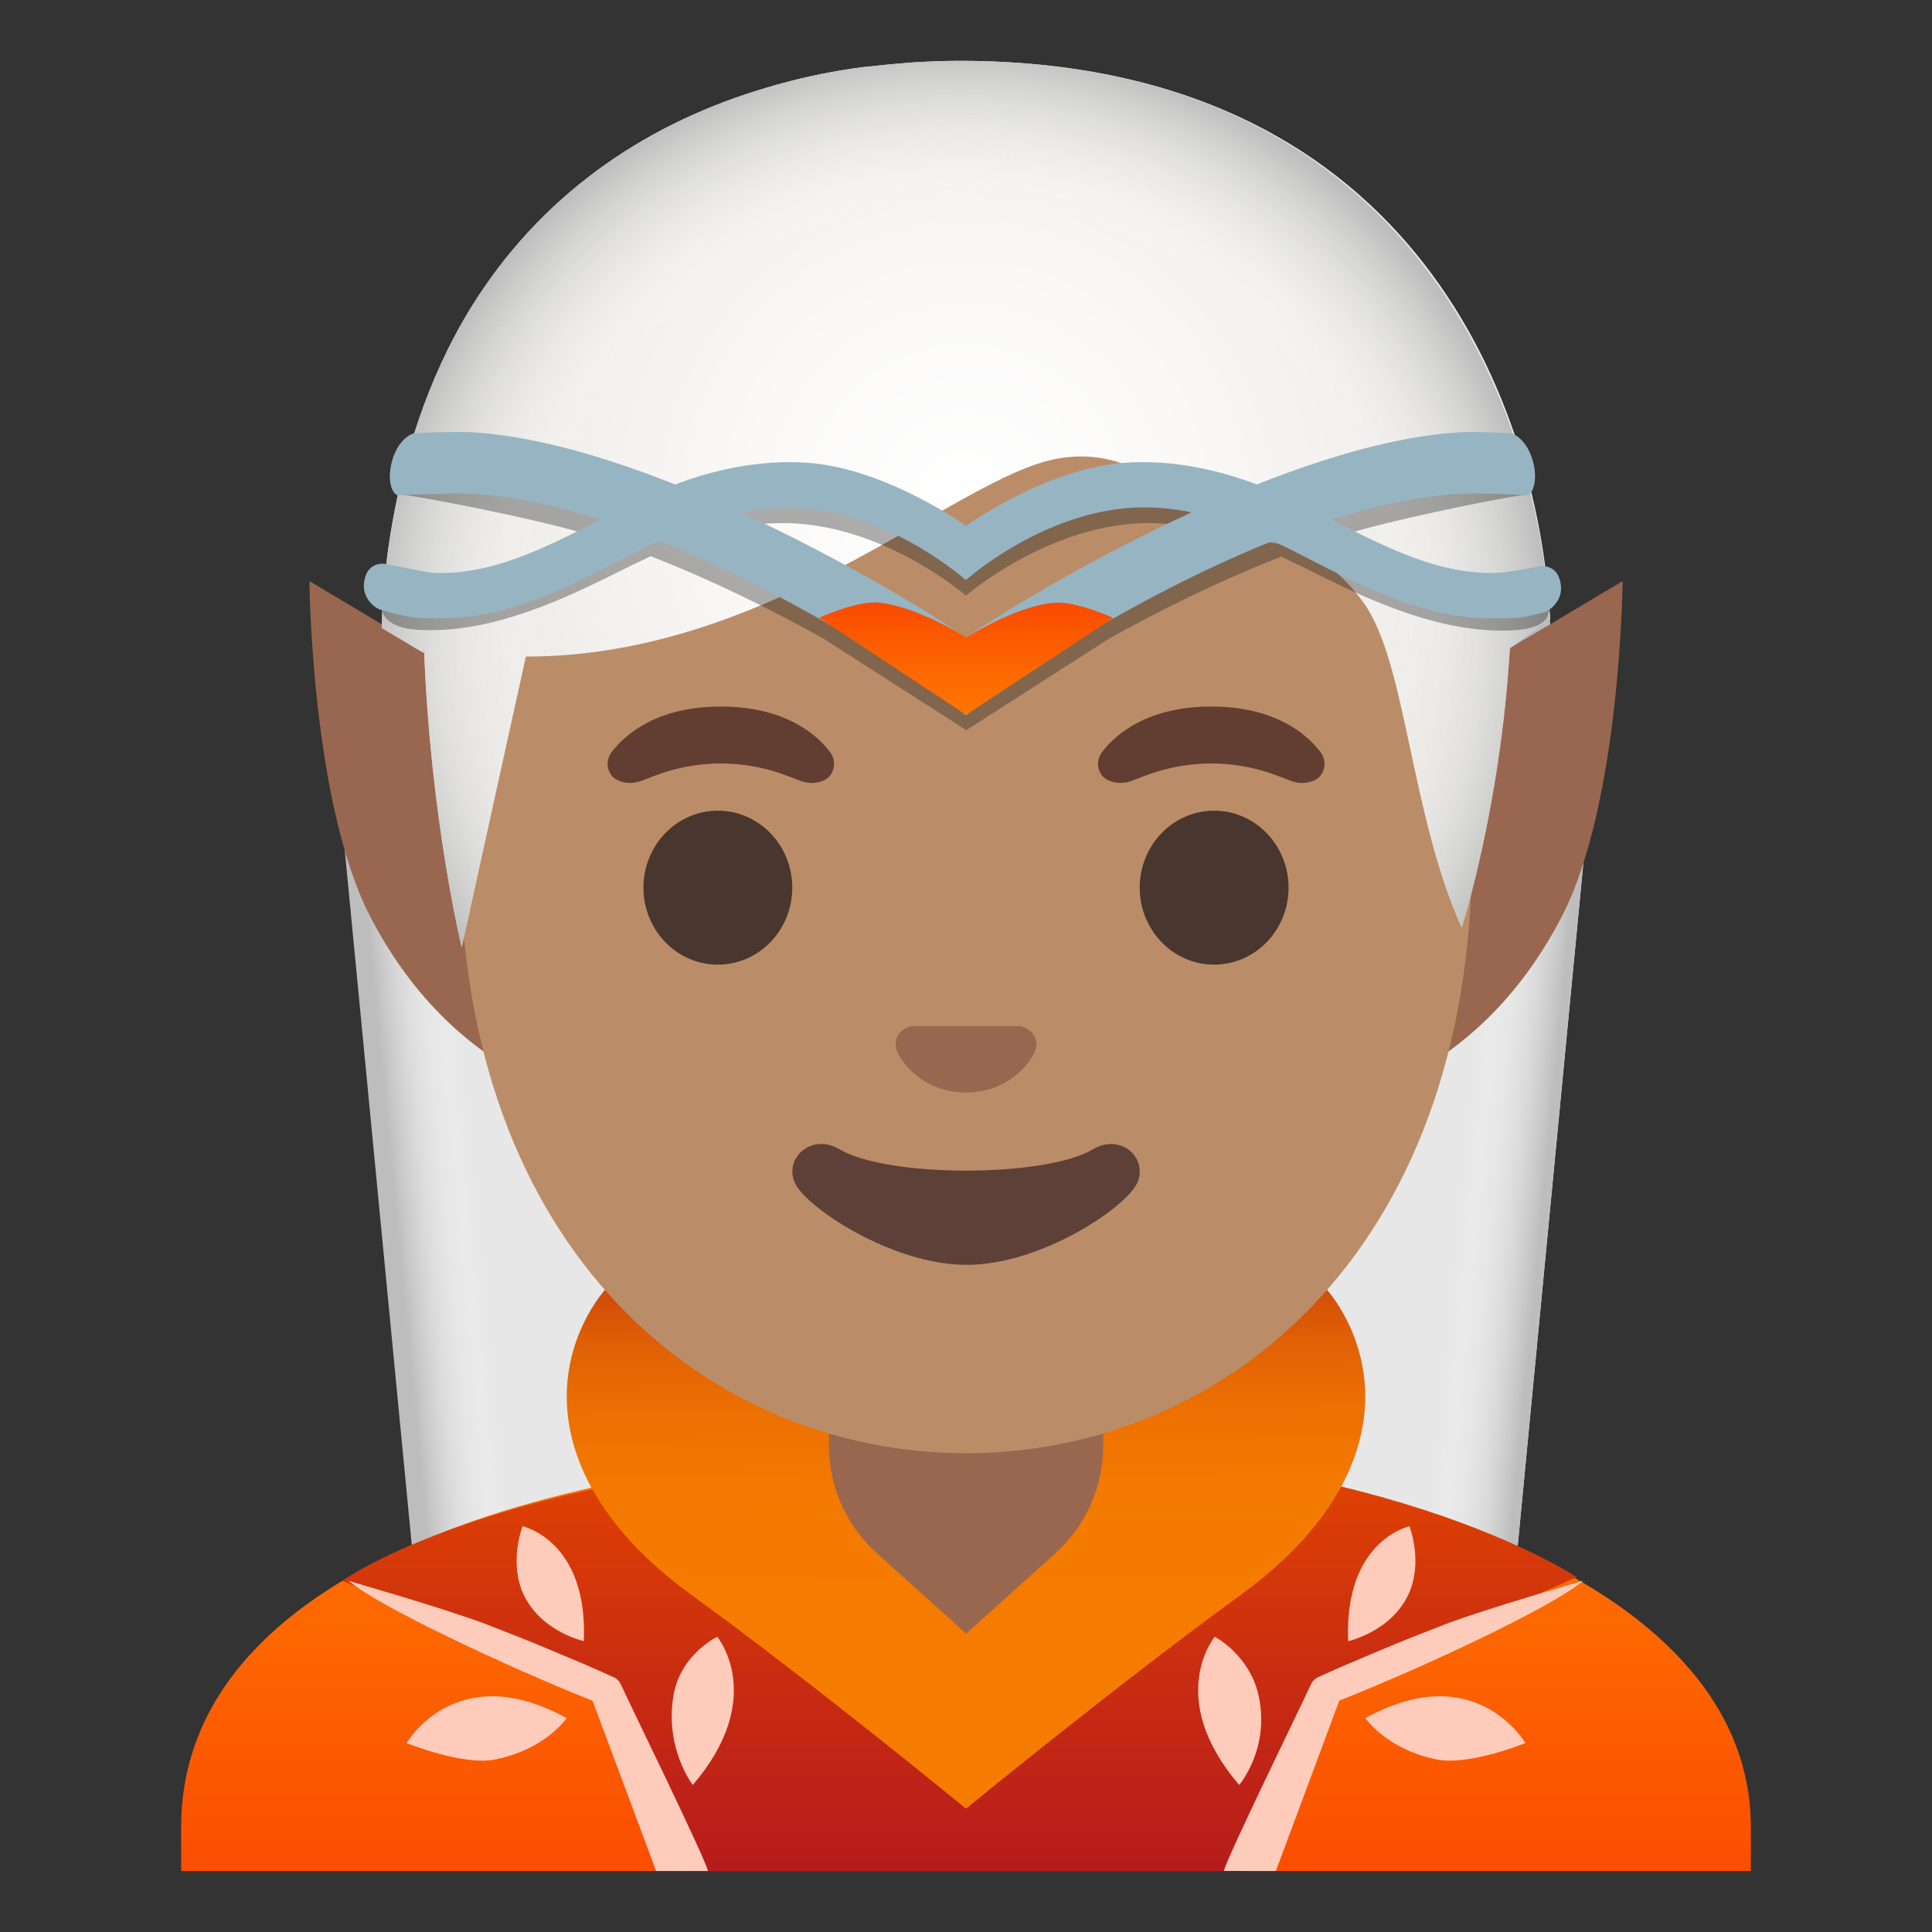 <svg viewBox="0 0 128 128" xmlns="http://www.w3.org/2000/svg">
  <rect x="0" y="0" width="128" height="128" fill="#333333" stroke="none"/>
  <defs>
    <radialGradient id="hairHighlight_x5F_white_3_" cx="63.553" cy="-42.034" gradientTransform="matrix(1 0 0 -1 0 0)" gradientUnits="userSpaceOnUse" r="38.967">
      <stop offset="0.724" stop-color="#FFFFFF" stop-opacity="0"/>
      <stop offset="1" stop-color="#BDBDBD"/>
    </radialGradient>
    <linearGradient id="SVGID_1_" gradientTransform="matrix(1 0 0 -1 0 0)" gradientUnits="userSpaceOnUse" x1="62.717" x2="101.806" y1="-80.118" y2="-83.888">
      <stop offset="0.861" stop-color="#FFFFFF" stop-opacity="0"/>
      <stop offset="1" stop-color="#BDBDBD"/>
    </linearGradient>
    <linearGradient id="SVGID_2_" gradientTransform="matrix(-1 0 0 -1 0 0)" gradientUnits="userSpaceOnUse" x1="-65.277" x2="-26.558" y1="-80.11" y2="-83.844">
      <stop offset="0.861" stop-color="#FFFFFF" stop-opacity="0"/>
      <stop offset="1" stop-color="#BDBDBD"/>
    </linearGradient>
    <linearGradient id="SVGID_3_" gradientTransform="matrix(1 0 0 -1 0 0)" gradientUnits="userSpaceOnUse" x1="64" x2="64" y1="-95.914" y2="-125.997">
      <stop offset="0" stop-color="#FF7500"/>
      <stop offset="0.381" stop-color="#FD6800"/>
      <stop offset="1" stop-color="#FA4A00"/>
    </linearGradient>
    <linearGradient id="SVGID_4_" gradientTransform="matrix(1 0 0 -1 0 0)" gradientUnits="userSpaceOnUse" x1="63.572" x2="63.572" y1="-96.732" y2="-123.727">
      <stop offset="0" stop-color="#E14301"/>
      <stop offset="0.539" stop-color="#C82C11"/>
      <stop offset="0.992" stop-color="#B71C1C"/>
    </linearGradient>
    <linearGradient id="SVGID_5_" gradientTransform="matrix(1 0 0 -1 0 0)" gradientUnits="userSpaceOnUse" x1="64.157" x2="63.892" y1="-107.483" y2="-82.499">
      <stop offset="0.069" stop-color="#F57C00"/>
      <stop offset="0.367" stop-color="#F37900"/>
      <stop offset="0.564" stop-color="#EC7002"/>
      <stop offset="0.732" stop-color="#E16105"/>
      <stop offset="0.882" stop-color="#D04C08"/>
      <stop offset="1" stop-color="#BF360C"/>
    </linearGradient>
    <radialGradient id="SVGID_6_" cx="64" cy="-33.39" gradientTransform="matrix(1 0 0 -1 0 0)" gradientUnits="userSpaceOnUse" r="34.353">
      <stop offset="0" stop-color="#FFFFFF"/>
      <stop offset="0.413" stop-color="#FAF9F8"/>
      <stop offset="0.995" stop-color="#EBEAE6"/>
      <stop offset="0.995" stop-color="#EBEAE6"/>
    </radialGradient>
    <linearGradient id="SVGID_7_" gradientTransform="matrix(-1 0 0 -1 0 0)" gradientUnits="userSpaceOnUse" x1="-64.001" x2="-64.001" y1="-47.363" y2="-39.922">
      <stop offset="0" stop-color="#FF7500"/>
      <stop offset="0.381" stop-color="#FD6800"/>
      <stop offset="1" stop-color="#FA4A00"/>
    </linearGradient>
  </defs>
  <path d="M65.33,117 L28.77,116.17 L22.52,51.17 L65.33,52 Z" fill="#E7E7E7"/>
  <path d="M62.67,117 L99.23,116.17 L105.48,51.17 L62.67,52 Z" fill="#E7E7E7"/>
  <path d="M62.67,115.1 L99.41,114.27 L105.66,49.27 L62.67,50.1 Z" fill="url(#SVGID_1_)"/>
  <path d="M65.33,115.1 L28.43,114.27 L22.16,49.27 L65.33,50.1 Z" fill="url(#SVGID_2_)"/>
  <path d="M64.13,96 C64.09,96 64.04,96 64,96 C38.51,96.03 12,103.28 12,121.06 L12,123.96 L13.5,123.96 L15,123.96 L113,123.96 L114.5,123.96 L116,123.96 L116,121.06 C116,104.3 89.74,96 64.13,96 Z" fill="url(#SVGID_3_)"/>
  <path d="M44.98,123.96 L81.86,123.96 L89.68,110.96 L104.46,104.49 C104.46,104.49 91.03,95.45 64,96 C33.84,96.6 22.69,104.73 22.69,104.73 L39.33,112.01 L44.98,123.96 Z" fill="url(#SVGID_4_)"/>
  <path d="M89.12,87.25 C83.64,76.9 68.12,85.63 68.12,85.63 L64,83.71 L64,83.71 L64,83.71 L59.88,85.63 C59.88,85.63 44.36,76.91 38.88,87.25 C36.03,92.62 37.5,99.63 45.76,105.63 C54.02,111.63 64,119.83 64,119.83 L64,119.83 C64,119.83 74,111.63 82.25,105.63 C90.5,99.63 91.97,92.62 89.12,87.25 Z" fill="url(#SVGID_5_)"/>
  <path d="M43.47,123.96 L46.91,123.96 C46.55,122.75 42.05,113.58 41.13,111.59 C41.04,111.39 40.88,111.22 40.66,111.12 L40.63,111.11 C39.26,110.47 37.86,109.9 36.46,109.31 C35.07,108.72 33.65,108.17 32.24,107.62 C29.41,106.55 23.1,104.74 23.1,104.74 C25.13,106.45 33.48,110.38 39.26,112.68 L43.47,123.96 Z" fill="#FFCCBC"/>
  <path d="M37.54,113.83 C30.21,109.8 26.94,115.48 26.94,115.48 C26.94,115.48 30.65,117 32.8,116.57 C36.15,115.9 37.54,113.83 37.54,113.83 Z" fill="#FFCCBC"/>
  <path d="M45.9,118.26 C50.86,112.46 47.52,108.44 47.52,108.44 C47.52,108.44 45.12,109.58 44.63,112.27 C44,115.81 45.9,118.26 45.9,118.26 Z" fill="#FFCCBC"/>
  <path d="M38.68,108.73 C38.96,102.04 34.62,101.12 34.62,101.12 C34.62,101.12 33.68,103.51 34.7,105.66 C35.87,108.12 38.68,108.73 38.68,108.73 Z" fill="#FFCCBC"/>
  <path d="M84.53,123.96 L88.73,112.67 C94.51,110.38 102.87,106.45 104.89,104.73 C104.89,104.73 98.59,106.54 95.75,107.61 C94.34,108.16 92.93,108.71 91.53,109.3 C90.14,109.89 88.74,110.47 87.36,111.1 L87.33,111.11 C87.12,111.21 86.95,111.38 86.86,111.58 C85.94,113.57 81.44,122.74 81.08,123.95 C81.09,123.96 84.53,123.96 84.53,123.96 Z" fill="#FFCCBC"/>
  <path d="M90.46,113.83 C97.78,109.8 101.06,115.48 101.06,115.48 C101.06,115.48 97.35,117 95.2,116.57 C91.86,115.9 90.46,113.83 90.46,113.83 Z" fill="#FFCCBC"/>
  <path d="M82.1,118.26 C77.14,112.46 80.48,108.44 80.48,108.44 C80.48,108.44 82.75,109.61 83.37,112.27 C84.19,115.81 82.1,118.26 82.1,118.26 Z" fill="#FFCCBC"/>
  <path d="M89.32,108.73 C89.04,102.04 93.38,101.12 93.38,101.12 C93.38,101.12 94.32,103.51 93.3,105.66 C92.13,108.12 89.32,108.73 89.32,108.73 Z" fill="#FFCCBC"/>
  <path id="ears" d="M87.5,50.43 L40.5,50.43 L20.5,38.5 C20.5,38.5 20.62,53.12 24.5,60.67 C30.5,72.34 40.5,73.26 40.5,73.26 L87.75,73.26 L87.76,73.23 C89.37,72.99 98.07,71.23 103.5,60.67 C107.38,53.12 107.5,38.5 107.5,38.5 L87.5,50.43 Z" fill="#99674F"/>
  <path id="neck_1_" d="M64,90.08 L54.92,90.08 L54.92,95.77 C54.92,98.5 56.08,101.1 58.11,102.92 L64.01,108.23 L64.01,108.23 L69.91,102.92 C71.94,101.1 73.09,98.5 73.09,95.77 L73.09,90.08 L64,90.08 L64,90.08 Z" fill="#99674F"/>
  <path id="head_1_" d="M64,11.07 L64,11.07 L64,11.07 C46.6,11.07 30.48,29.68 30.48,56.47 C30.48,83.11 47.09,96.28 64,96.28 C80.91,96.28 97.52,83.1 97.52,56.46 C97.52,29.68 81.4,11.07 64,11.07 Z" fill="#BA8D68"/>
  <path d="M52.49,58.81 A4.93 5.1 0 1 1 42.63,58.81 A4.93 5.1 0 1 1 52.49,58.81 Z" fill="#49362E"/>
  <path d="M85.37,58.81 A4.93 5.1 0 1 1 75.51,58.81 A4.93 5.1 0 1 1 85.37,58.81 Z" fill="#49362E"/>
  <path d="M54.99,49.82 C54.06,48.59 51.92,46.81 47.76,46.81 C43.6,46.81 41.45,48.6 40.53,49.82 C40.12,50.36 40.22,50.99 40.51,51.37 C40.77,51.72 41.55,52.05 42.41,51.76 C43.27,51.47 44.95,50.6 47.76,50.58 C50.57,50.6 52.25,51.47 53.11,51.76 C53.97,52.05 54.75,51.73 55.01,51.37 C55.29,50.99 55.39,50.36 54.99,49.82 Z" fill="#613E31"/>
  <path d="M87.48,49.82 C86.55,48.59 84.41,46.81 80.25,46.81 C76.09,46.81 73.94,48.6 73.02,49.82 C72.61,50.36 72.71,50.99 73,51.37 C73.26,51.72 74.04,52.05 74.9,51.76 C75.76,51.47 77.44,50.6 80.25,50.58 C83.06,50.6 84.74,51.47 85.6,51.76 C86.46,52.05 87.24,51.73 87.5,51.37 C87.79,50.99 87.89,50.36 87.48,49.82 Z" fill="#613E31"/>
  <path id="nose" d="M67.86,68.06 C67.75,68.02 67.65,67.99 67.54,67.98 L60.46,67.98 C60.35,67.99 60.24,68.02 60.14,68.06 C59.5,68.32 59.15,68.98 59.45,69.69 C59.75,70.4 61.16,72.38 64,72.38 C66.84,72.38 68.25,70.39 68.55,69.69 C68.85,68.98 68.5,68.32 67.86,68.06 Z" fill="#99674F"/>
  <path id="mouth" d="M72.42,76.14 C69.24,78.03 58.79,78.03 55.61,76.14 C53.78,75.05 51.91,76.72 52.67,78.38 C53.42,80.01 59.11,83.8 64.04,83.8 C68.97,83.8 74.59,80.01 75.34,78.38 C76.09,76.72 74.25,75.05 72.42,76.14 Z" fill="#5D4037"/>
  <path d="M102.71,41.06 C101.85,25.69 92.83,4.03 63.57,4.03 L63.57,4.03 L63.57,4.03 L63.57,4.03 C62.56,4.03 61.56,4.07 60.57,4.13 C60.35,4.14 60.14,4.16 59.92,4.18 C59.23,4.23 58.54,4.3 57.85,4.38 C57.61,4.41 57.37,4.42 57.14,4.45 C55.31,4.69 53.52,5.05 51.76,5.53 C51.66,5.56 51.57,5.58 51.47,5.61 C51.03,5.73 50.59,5.87 50.16,6 C42.44,8.4 35.74,13.07 31.24,20.32 C25.18,30.09 25.3,41.61 25.3,41.61 L28.07,43.26 C28.07,43.26 28.08,43.13 28.09,42.91 C28.51,54.25 30.59,62.75 30.59,62.75 L34.84,43.5 C51.26,43.5 63.32,31.57 70.09,30.38 C76.92,29.17 80.59,36.35 80.59,36.35 C80.59,36.35 86.05,33.97 90.34,39.93 C93.18,43.87 93.42,53.84 96.84,61.45 C96.84,61.45 99.41,53.5 100.03,42.95 L102.71,41.06 Z" fill="url(#SVGID_6_)"/>
  <path id="hairHighlight_x5F_white_2_" d="M102.71,41.36 C101.85,25.99 92.83,4.03 63.57,4.03 L63.57,4.03 L63.57,4.03 L63.57,4.03 C62.56,4.03 61.56,4.07 60.57,4.13 C60.35,4.14 60.14,4.16 59.92,4.18 C59.23,4.23 58.54,4.3 57.85,4.38 C57.61,4.41 57.37,4.42 57.14,4.45 C55.31,4.69 53.52,5.05 51.76,5.53 C51.66,5.56 51.57,5.58 51.47,5.61 C51.03,5.73 50.59,5.87 50.16,6 C42.44,8.4 35.74,13.07 31.24,20.32 C25.18,30.09 25.3,41.61 25.3,41.61 L28.07,43.26 C28.07,43.26 28.08,43.13 28.09,42.91 C28.51,54.25 30.59,62.75 30.59,62.75 L34.84,43.5 C51.26,43.5 63.32,31.57 70.09,30.38 C76.92,29.17 80.59,36.35 80.59,36.35 C80.59,36.35 86.05,33.97 90.34,39.93 C93.18,43.87 93.42,53.84 96.84,61.45 C96.84,61.45 99.41,53.5 100.03,42.95 L102.71,41.36 Z" fill="url(#hairHighlight_x5F_white_3_)"/>
  <path d="M102.63,38.71 C101.5,38.92 100.69,38.97 100.28,38.99 C96.31,39.16 92.69,37.36 88.89,35.47 C92.48,34.35 100.75,32.71 101.26,32.77 C101.66,32.82 101.38,29.78 101.11,29.75 C100.51,29.69 98.47,29.64 97.83,29.67 C93.56,29.88 88.61,31.28 83.79,33.14 C80.69,31.99 77.57,31.48 74.66,31.71 C69.34,32.12 64.01,35.86 64.01,35.86 C64.01,35.86 64.01,35.86 64.01,35.86 L64.01,35.85 C64.01,35.85 64.01,35.85 64.01,35.85 C64.01,35.85 64,35.85 64,35.86 C64,35.86 63.99,35.86 63.99,35.85 C63.99,35.85 63.99,35.85 63.99,35.85 L63.99,35.86 C63.99,35.86 63.99,35.86 63.98,35.86 C63.98,35.86 58.65,32.13 53.33,31.71 C50.42,31.48 47.3,32 44.2,33.14 C39.38,31.28 34.43,29.88 30.16,29.66 C29.52,29.63 27.15,29.68 26.55,29.74 C26.27,29.77 25.99,32.81 26.4,32.76 C26.91,32.7 35.51,34.34 39.1,35.46 C35.3,37.35 31.68,39.15 27.71,38.98 C27.3,38.96 26.39,38.7 25.26,38.49 C24.94,38.43 25.03,40.28 25.31,40.34 C25.31,40.34 25.28,41.6 27.73,41.73 C32.19,41.98 36.67,40.03 40.52,38.11 C41.38,37.68 42.24,37.26 43.11,36.85 C47.12,38.41 51.05,40.36 54.46,42.25 L63.9,48.3 L63.99,48.37 L63.99,48.37 L63.99,48.37 L63.99,48.37 L64,48.36 L64,48.36 L64,48.36 L64,48.41 L64,48.41 L64,48.41 L64,48.4 L64.09,48.33 L73.53,42.28 C76.94,40.39 80.87,38.44 84.88,36.88 C85.75,37.29 86.62,37.71 87.47,38.14 C91.32,40.05 95.8,42 100.26,41.76 C102.71,41.62 102.57,40.57 102.57,40.57 C102.86,40.5 102.94,38.65 102.63,38.71 Z M64.17,43.17 C64.08,43.22 64.03,43.25 64,43.27 C64,43.27 64,43.27 64,43.27 C64,43.27 63.99,43.27 63.99,43.28 C63.99,43.28 63.98,43.28 63.98,43.27 C63.98,43.27 63.98,43.27 63.98,43.27 C63.95,43.26 63.9,43.22 63.81,43.17 C61.13,41.4 55.27,37.96 48.62,34.99 C50.16,34.69 51.66,34.58 53.1,34.71 C59.16,35.25 63.98,39.45 63.98,39.45 L64,39.44 L64.02,39.45 C64.02,39.45 68.84,35.25 74.9,34.71 C76.33,34.58 77.84,34.69 79.38,34.99 C72.71,37.96 66.85,41.39 64.17,43.17 Z" fill="#212121" opacity="0.36"/>
  <path d="M64,42.22 C63.99,42.23 63.99,42.23 63.98,42.23 C59.17,38.92 42.58,29.21 31.09,28.63 C30.47,28.6 28.03,28.65 27.45,28.71 C27.18,28.74 26.32,29.19 25.95,30.63 C25.61,31.97 26.05,32.87 26.44,32.82 C26.94,32.76 28.7,32.72 29.8,32.7 C40.91,32.44 56.93,42.14 62.8,46.4 L63.97,47.37 L63.97,47.37 L63.97,47.37 L63.97,47.37 L64,47.35 L64,42.22 Z" fill="#97B4C2"/>
  <path d="M64,42.22 C64.01,42.23 64.01,42.23 64.02,42.23 C68.83,38.92 85.41,29.21 96.91,28.63 C97.53,28.6 99.49,28.65 100.08,28.71 C100.35,28.74 101.21,29.19 101.58,30.63 C101.92,31.97 101.48,32.87 101.09,32.82 C100.59,32.76 99.3,32.72 98.2,32.7 C87.09,32.44 71.07,42.14 65.2,46.4 L64.03,47.37 L64.03,47.37 L64.03,47.37 L64.03,47.37 L64,47.35 L64,42.22 Z" fill="#97B4C2"/>
  <path d="M64,42.24 C64.02,42.23 67.32,40.14 69.86,39.93 C71.29,39.81 73.75,40.94 73.75,40.94 L64,47.36 L64.01,47.36 L54.27,40.93 C54.27,40.93 56.73,39.81 58.16,39.92 C60.69,40.13 63.99,42.21 64.02,42.23 L64,42.23 Z" fill="url(#SVGID_7_)"/>
  <path d="M63.97,34.82 C63.97,34.82 58.79,31.09 53.62,30.67 C50.23,30.4 46.54,31.18 42.95,32.85 C41.89,33.35 40.83,33.88 39.79,34.42 C36.09,36.31 32.57,38.12 28.7,37.95 C28.3,37.93 26.62,37.57 25.52,37.36 C25.21,37.3 24.27,37.36 24.12,38.58 C23.97,39.74 24.97,40.35 25.24,40.41 C25.98,40.58 26.99,40.96 28.29,40.96 C28.58,40.96 28.88,40.97 29.21,40.97 C33.56,40.97 37.4,39.01 41.15,37.09 C42.16,36.57 43.18,36.05 44.21,35.57 C47.33,34.11 50.51,33.4 53.39,33.67 C59.28,34.21 63.96,38.41 63.96,38.41 L64,38.39 L64,34.8 C63.99,34.81 63.98,34.81 63.97,34.82 Z" fill="#97B4C2"/>
  <path d="M64.03,34.82 C64.03,34.82 69.21,31.09 74.38,30.67 C77.77,30.4 81.46,31.18 85.05,32.85 C86.12,33.35 87.16,33.88 88.21,34.42 C91.91,36.31 95.43,38.12 99.3,37.95 C99.7,37.93 100.91,37.73 102.01,37.52 C102.32,37.46 103.26,37.52 103.41,38.74 C103.56,39.9 102.55,40.51 102.29,40.57 C101.55,40.74 101.01,40.96 99.71,40.96 C99.42,40.96 99.12,40.97 98.78,40.97 C94.43,40.97 90.59,39.01 86.84,37.09 C85.83,36.57 84.81,36.05 83.77,35.57 C80.65,34.11 77.47,33.4 74.59,33.67 C68.7,34.21 64.02,38.41 64.02,38.41 L64,38.39 L64,34.8 C64.01,34.81 64.02,34.81 64.03,34.82 Z" fill="#97B4C2"/>
</svg>